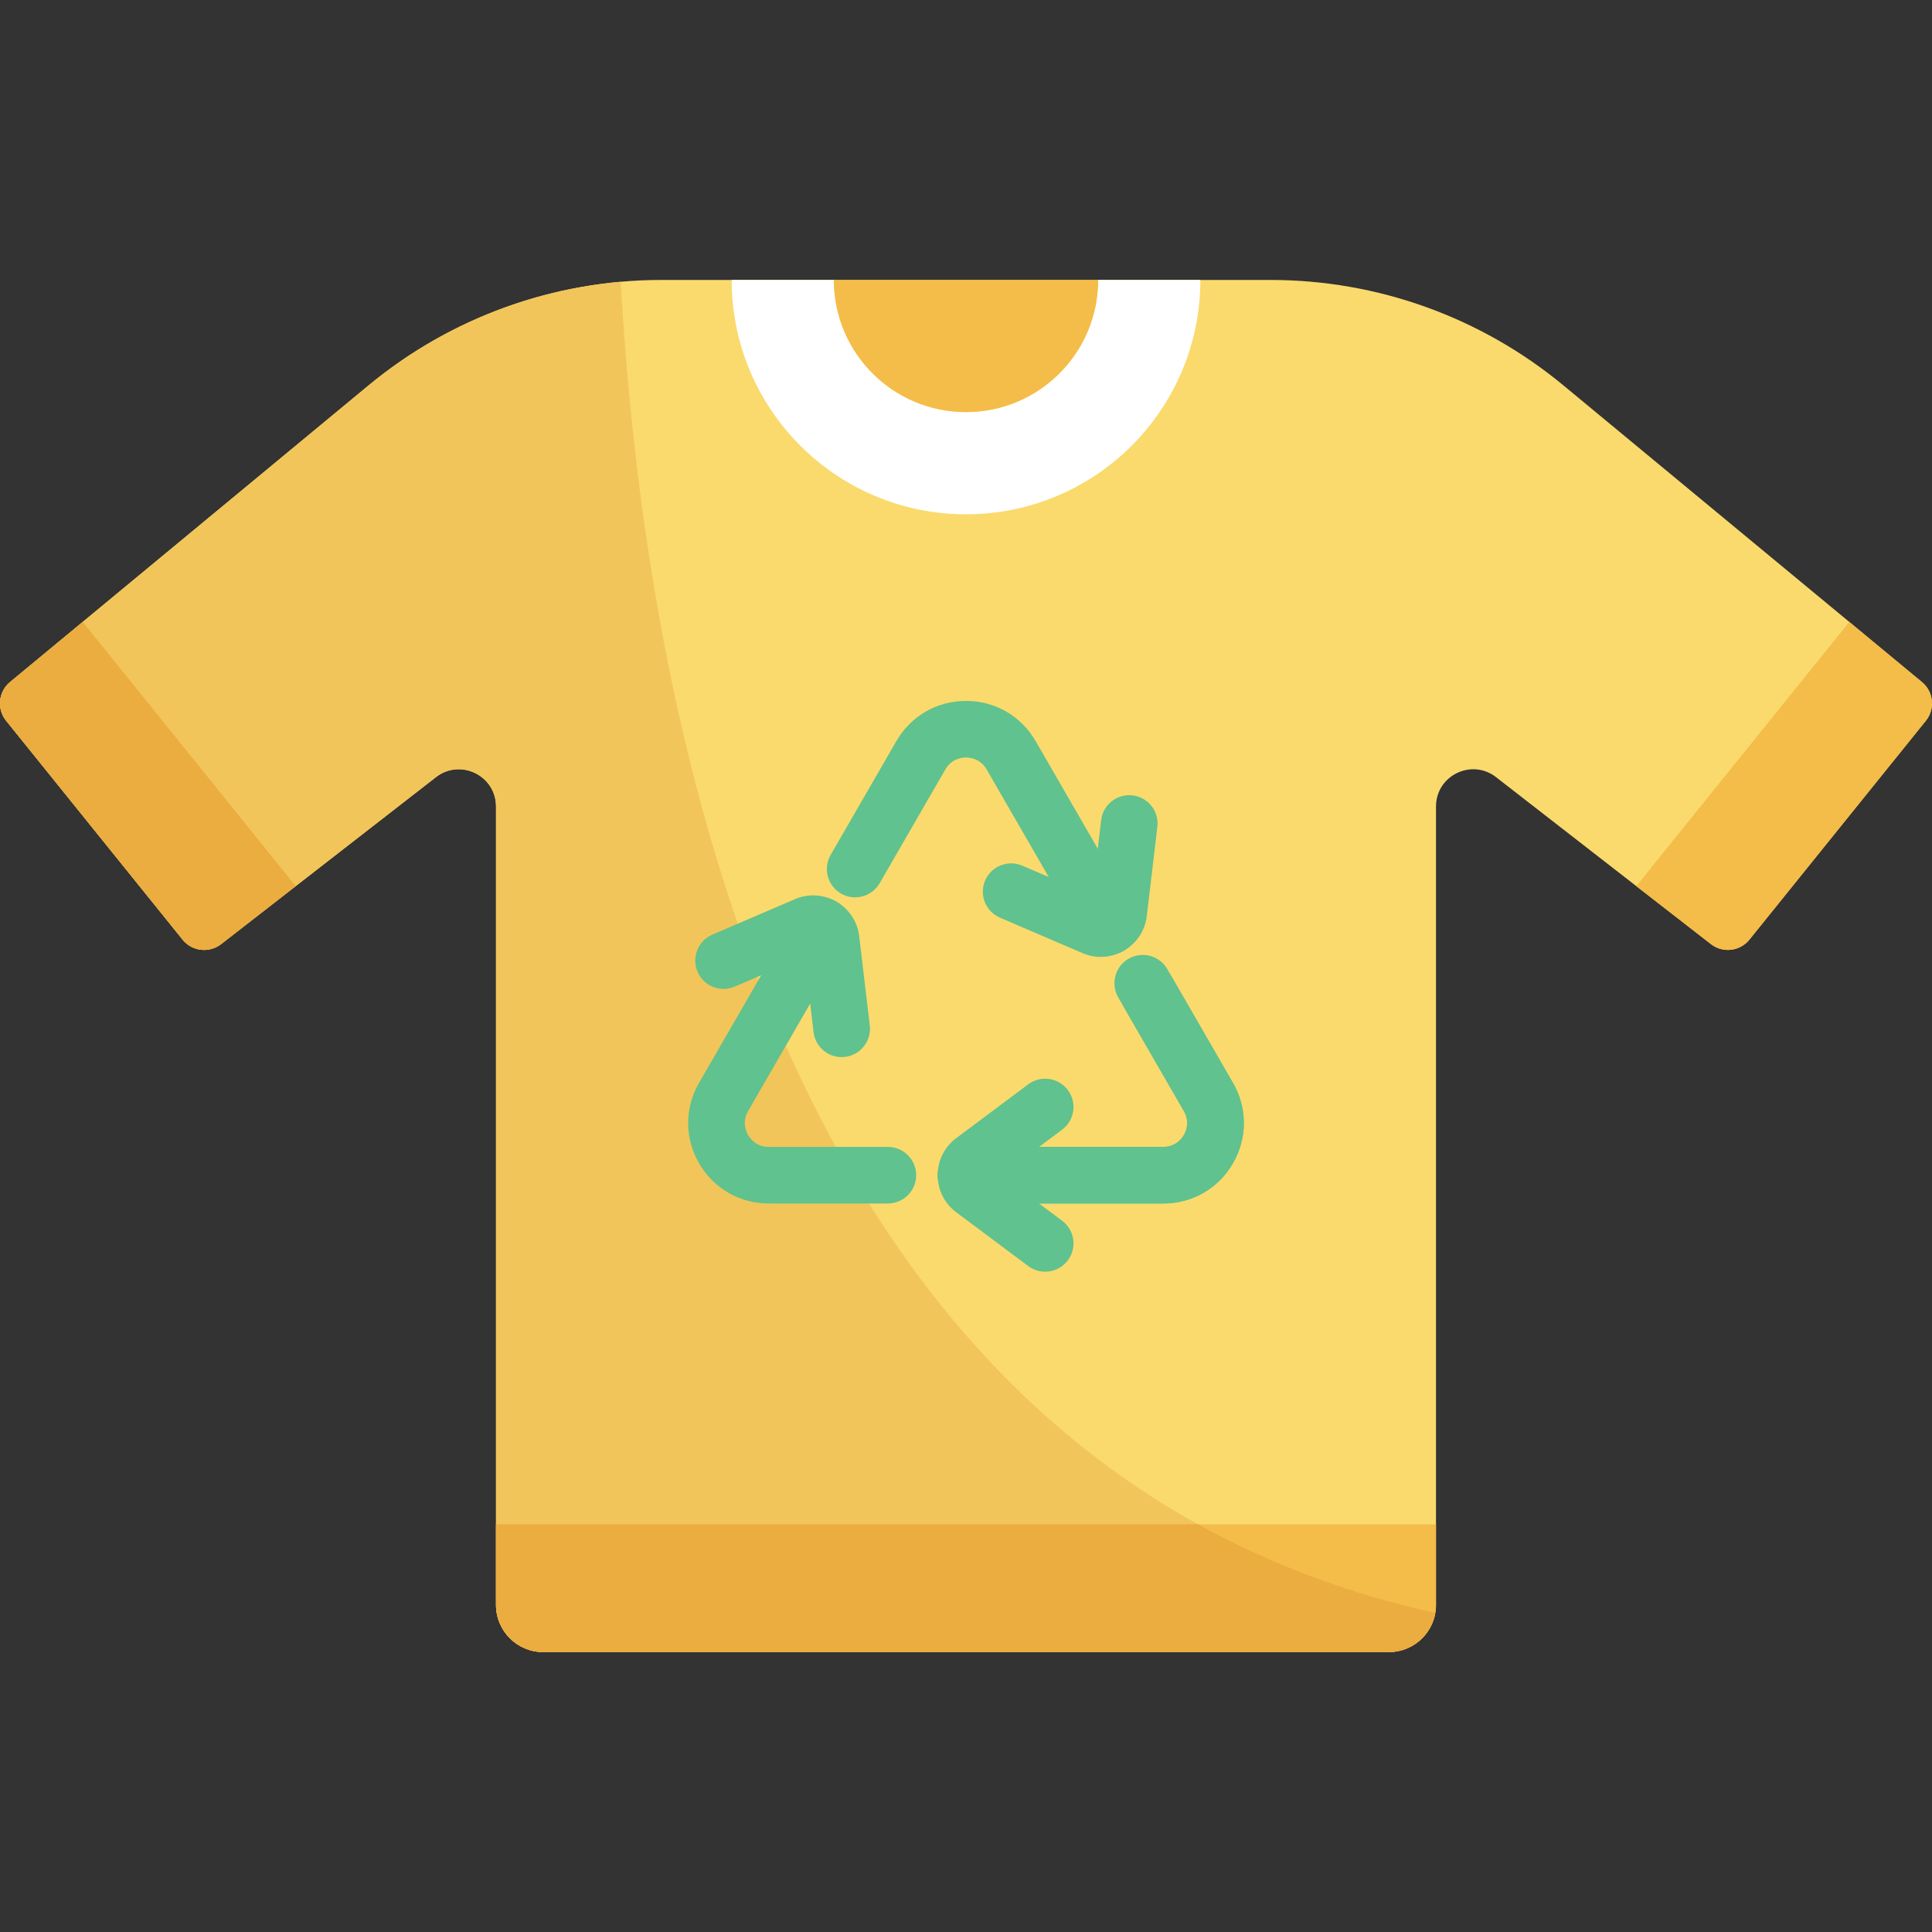 <?xml version="1.0" encoding="iso-8859-1"?>
<!-- Generator: Adobe Illustrator 19.0.0, SVG Export Plug-In . SVG Version: 6.00 Build 0)  -->
<svg version="1.1" id="Capa_1" xmlns="http://www.w3.org/2000/svg" xmlns:xlink="http://www.w3.org/1999/xlink" x="0px" y="0px"
	 viewBox="0 0 512 512" style="enable-background:new 0 0 512 512;" xml:space="preserve">
<rect x="0" y="0" width="512" height="512" fill="#333333" stroke="none"/>
<path style="fill:#FADA6D;" d="M509.344,180.757l-95.034-78.635c-21.818-18.053-49.251-27.931-77.57-27.931H175.26
	c-28.319,0-55.751,9.878-77.57,27.931L2.656,180.757c-3.089,2.556-3.55,7.121-1.033,10.243l46.767,58.012
	c2.507,3.11,7.044,3.638,10.199,1.187l56.947-44.248c6.478-5.033,15.911-0.417,15.911,7.786v211.57
	c0,6.904,5.597,12.501,12.501,12.501h224.105c6.904,0,12.501-5.597,12.501-12.501v-211.57c0-8.203,9.433-12.819,15.911-7.786
	l56.947,44.248c3.155,2.451,7.692,1.923,10.199-1.187L510.377,191C512.894,187.878,512.433,183.313,509.344,180.757z"/>
<path style="fill:#F2C55A;" d="M380.357,427.448c-166.885-36.712-208.265-220.797-215.87-352.775
	c-24.446,2.173-47.759,11.696-66.797,27.449L2.656,180.757c-3.089,2.556-3.55,7.121-1.033,10.243l46.767,58.012
	c2.507,3.11,7.044,3.638,10.199,1.187l56.947-44.248c6.478-5.033,15.911-0.417,15.911,7.786v211.57
	c0,6.904,5.597,12.501,12.501,12.501h224.105C374.226,437.809,379.341,433.33,380.357,427.448z"/>
<path style="fill:#FFFFFF;" d="M291.013,74.191c0,19.337-15.676,35.013-35.013,35.013s-35.013-15.676-35.013-35.013h-27.089
	c0,34.298,27.804,62.102,62.102,62.102s62.102-27.804,62.102-62.102C318.102,74.191,291.013,74.191,291.013,74.191z"/>
<path style="fill:#EBAC40;" d="M78.362,234.836L21.917,164.82L2.656,180.757c-3.089,2.556-3.55,7.121-1.033,10.243l46.767,58.012
	c2.507,3.11,7.044,3.639,10.199,1.187L78.362,234.836z"/>
<g>
	<path style="fill:#F4BC48;" d="M433.638,234.836l56.445-70.016l19.261,15.938c3.089,2.556,3.55,7.121,1.033,10.243l-46.767,58.012
		c-2.507,3.11-7.044,3.639-10.199,1.187L433.638,234.836z"/>
	<path style="fill:#F4BC48;" d="M380.553,403.98H131.447v21.328c0,6.904,5.597,12.501,12.501,12.501h224.105
		c6.904,0,12.501-5.597,12.501-12.501V403.98H380.553z"/>
</g>
<path style="fill:#EBAC40;" d="M380.357,427.448c-23.308-5.127-44.163-13.135-62.825-23.468H131.447v21.328
	c0,6.904,5.597,12.501,12.501,12.501h224.105C374.226,437.809,379.341,433.33,380.357,427.448z"/>
<g>
	<path style="fill:#60C28E;" d="M235.297,318.938h-31.581c-7.706,0-14.606-3.984-18.459-10.657s-3.853-14.641,0-21.314
		l26.142-45.279c2.071-3.588,6.657-4.816,10.245-2.745c3.587,2.071,4.816,6.658,2.745,10.245l-26.142,45.279
		c-1.645,2.85-0.548,5.365,0,6.314s2.178,3.157,5.468,3.157h31.581c4.142,0,7.5,3.358,7.5,7.5S239.439,318.938,235.297,318.938z"/>
	<path style="fill:#60C28E;" d="M308.284,318.938H256c-4.142,0-7.5-3.358-7.5-7.5s3.358-7.5,7.5-7.5h52.284
		c3.291,0,4.92-2.208,5.468-3.157c0.548-0.949,1.645-3.465,0-6.315l-17.407-30.149c-2.071-3.587-0.842-8.174,2.745-10.245
		s8.174-0.843,10.245,2.745l17.407,30.149c3.853,6.674,3.853,14.642,0,21.315C322.89,314.955,315.989,318.938,308.284,318.938z"/>
	<path style="fill:#60C28E;" d="M294.112,252.939c-2.592,0-5.113-1.345-6.502-3.752l-26.142-45.279
		c-1.646-2.85-4.373-3.157-5.469-3.157s-3.823,0.308-5.469,3.157l-17.407,30.149c-2.072,3.586-6.659,4.817-10.245,2.745
		c-3.587-2.071-4.816-6.658-2.745-10.245l17.407-30.149c3.853-6.673,10.753-10.657,18.459-10.657
		c7.706,0,14.606,3.984,18.459,10.657l26.142,45.279c2.071,3.587,0.842,8.174-2.745,10.245
		C296.674,252.615,295.385,252.939,294.112,252.939z"/>
	<path style="fill:#60C28E;" d="M276.977,337.011c-1.561,0-3.135-0.485-4.482-1.492l-19.06-14.236
		c-3.136-2.342-4.934-5.93-4.934-9.844c0-3.915,1.798-7.503,4.935-9.845l19.06-14.236c3.318-2.479,8.018-1.798,10.497,1.521
		s1.798,8.019-1.521,10.497l-16.151,12.063l16.151,12.063c3.318,2.478,4,7.178,1.521,10.497
		C281.519,335.971,279.262,337.011,276.977,337.011z"/>
	<path style="fill:#60C28E;" d="M291.725,253.592c-1.643,0-3.292-0.335-4.863-1.01l-21.859-9.388
		c-3.806-1.634-5.566-6.045-3.931-9.851s6.046-5.565,9.851-3.931l18.522,7.955l2.372-20.019c0.487-4.113,4.214-7.052,8.33-6.565
		c4.113,0.487,7.053,4.217,6.565,8.33l-2.799,23.624c-0.46,3.887-2.669,7.239-6.059,9.196
		C295.947,253.035,293.842,253.592,291.725,253.592z"/>
	<path style="fill:#60C28E;" d="M223.045,280.146c-3.748,0-6.987-2.805-7.439-6.619l-2.372-20.018l-18.523,7.955
		c-3.806,1.635-8.216-0.125-9.851-3.932c-1.635-3.806,0.126-8.216,3.932-9.851l21.859-9.387c3.595-1.545,7.602-1.309,10.993,0.649
		c3.39,1.957,5.598,5.309,6.058,9.196l2.799,23.624c0.488,4.113-2.452,7.843-6.565,8.33
		C223.637,280.128,223.339,280.146,223.045,280.146z"/>
	<path style="fill:#60C28E;" d="M308.284,318.938H256c-4.142,0-7.5-3.358-7.5-7.5s3.358-7.5,7.5-7.5h52.284
		c3.291,0,4.92-2.208,5.468-3.157c0.548-0.949,1.645-3.465,0-6.315l-15.791-27.35c-2.071-3.587-0.842-8.174,2.745-10.245
		c3.587-2.071,8.174-0.842,10.245,2.745l15.791,27.35c3.853,6.674,3.853,14.642,0,21.315
		C322.89,314.955,315.989,318.938,308.284,318.938z"/>
</g>
<path style="fill:#F4BC48;" d="M220.987,74.191c0,19.337,15.676,35.013,35.013,35.013s35.013-15.676,35.013-35.013H220.987z"/>
<g>
</g>
<g>
</g>
<g>
</g>
<g>
</g>
<g>
</g>
<g>
</g>
<g>
</g>
<g>
</g>
<g>
</g>
<g>
</g>
<g>
</g>
<g>
</g>
<g>
</g>
<g>
</g>
<g>
</g>
</svg>
